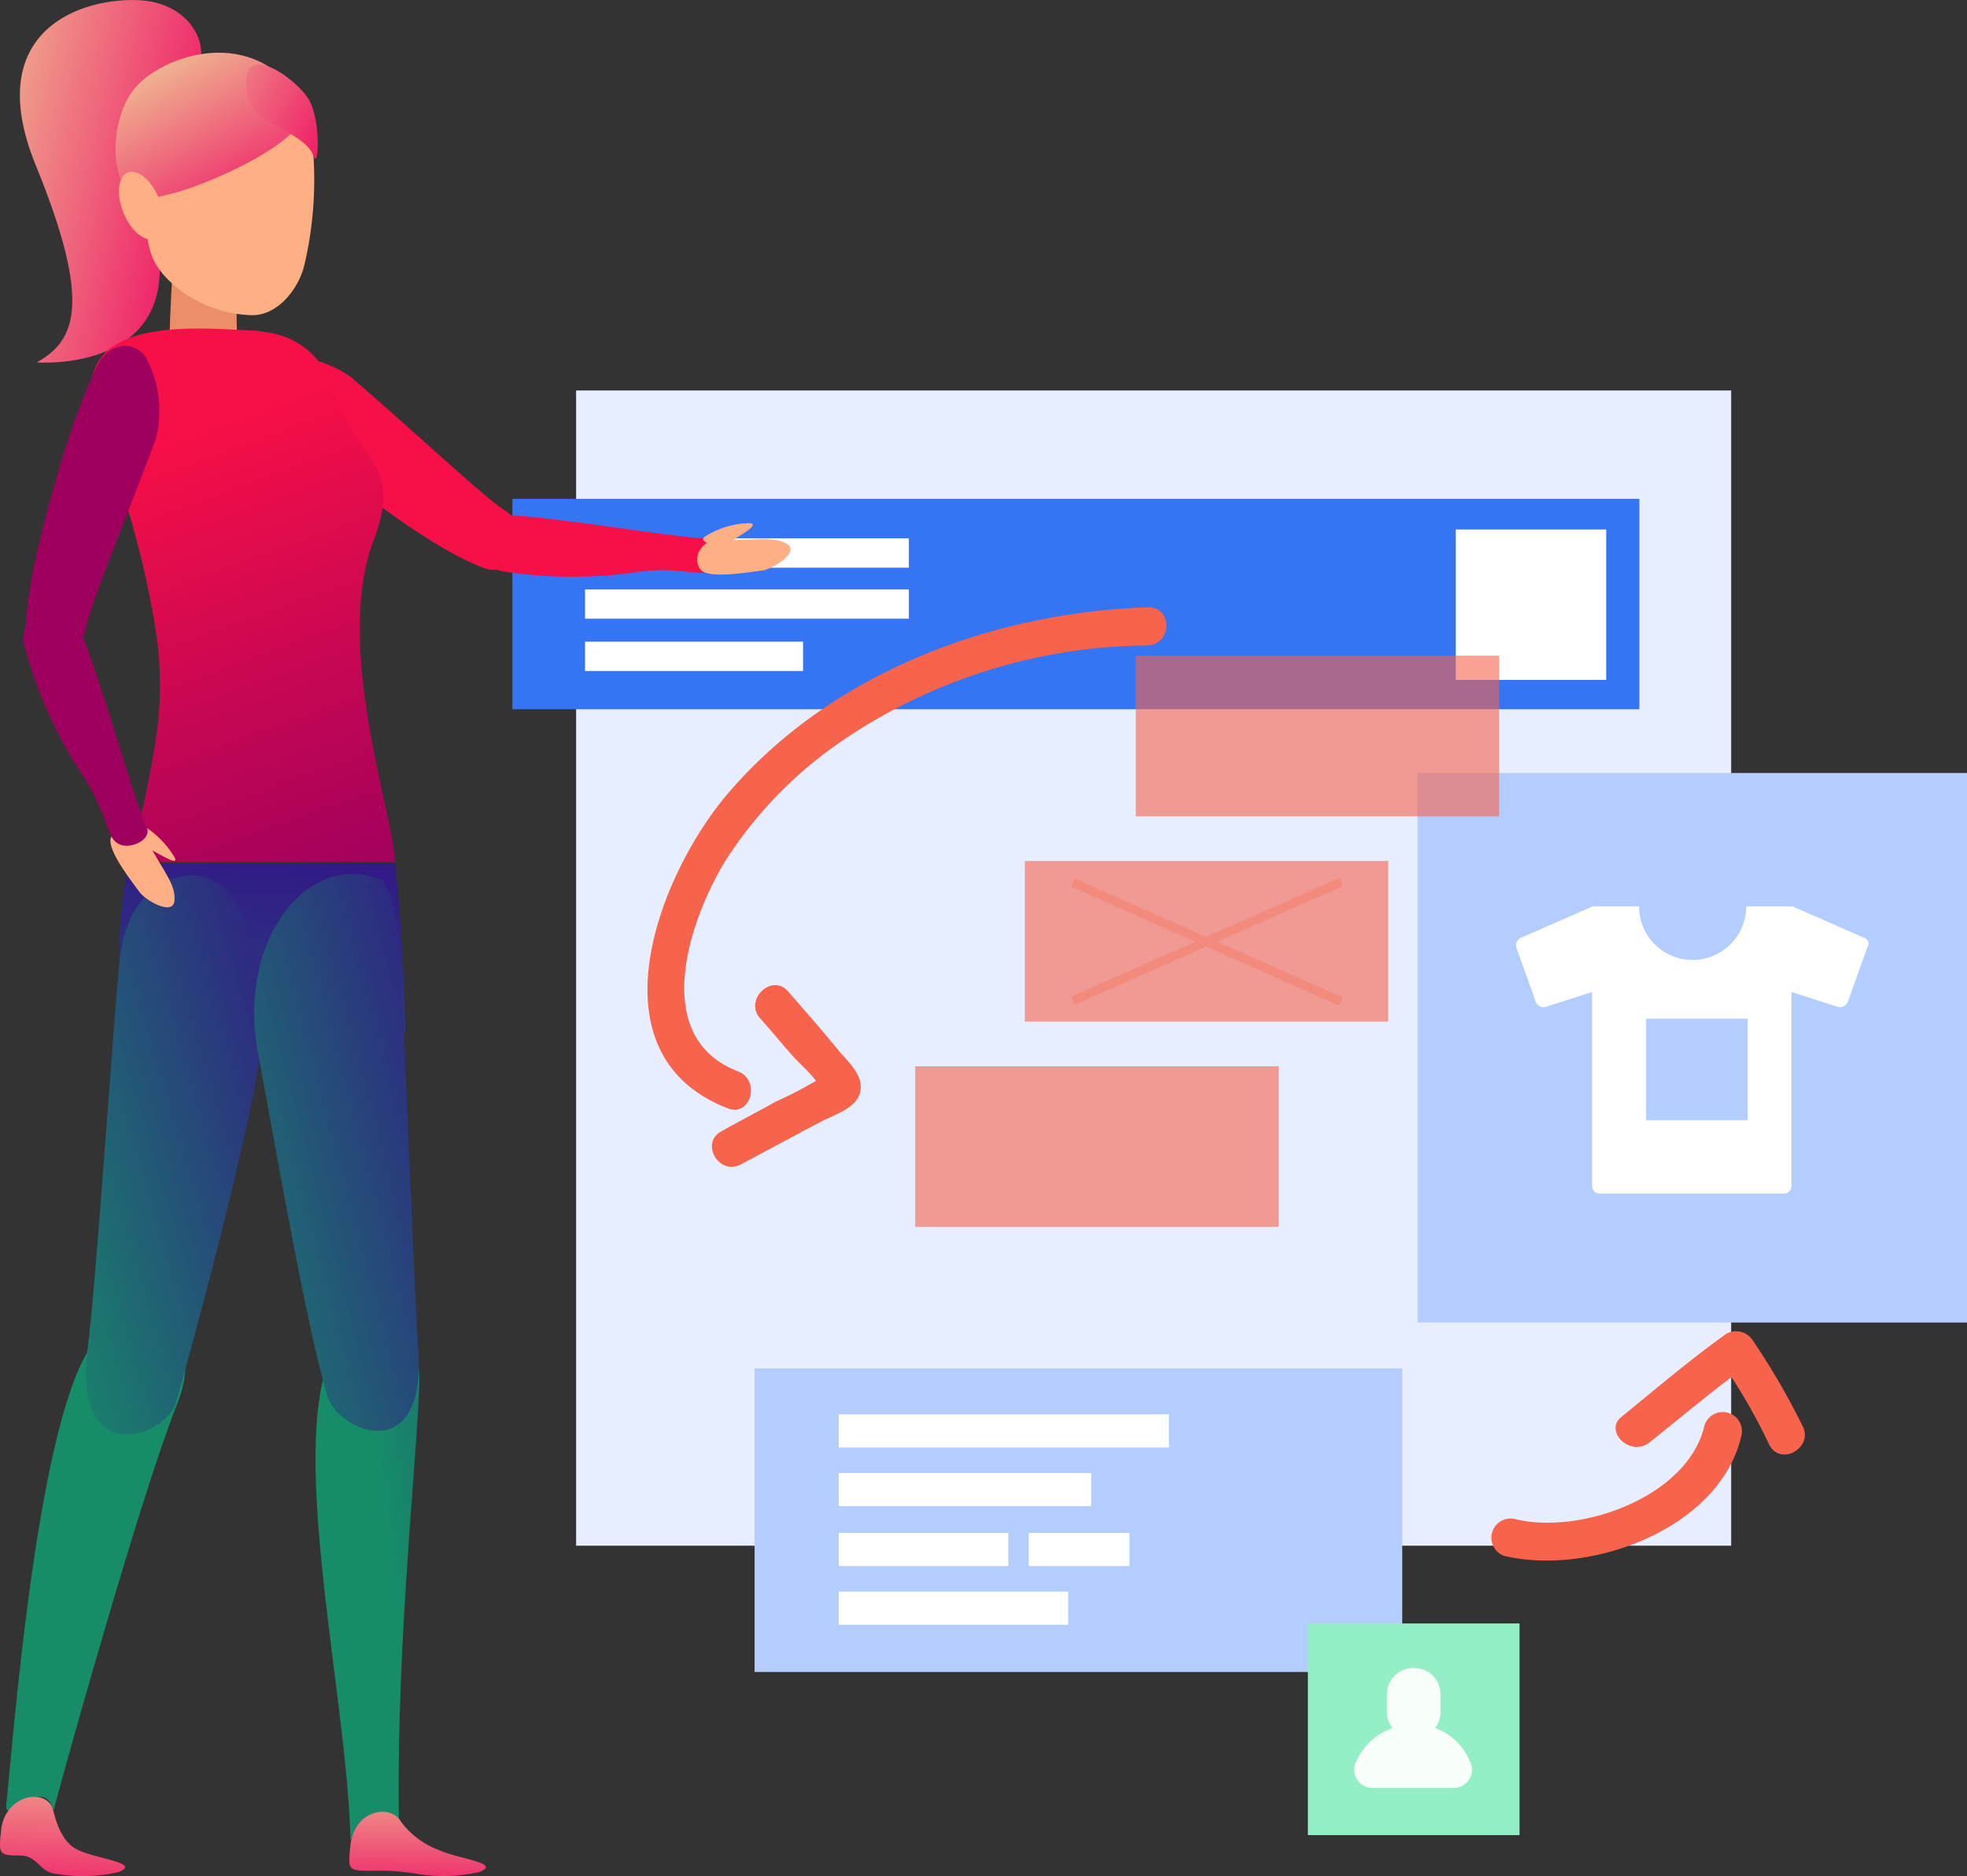 <svg xmlns="http://www.w3.org/2000/svg" xmlns:xlink="http://www.w3.org/1999/xlink" width="136.114" height="129.813" viewBox="0 0 136.114 129.813"><rect x="0" y="0" width="136.114" height="129.813" fill="#333333" stroke="none"/><defs><style>.a{fill:#e6eeff;}.b{fill:#3574f3;}.c{fill:#fff;}.d{fill:#b4cdff;}.e,.g{fill:#f7634b;}.e{opacity:0.6;}.f{opacity:0.3;}.h{fill:#95efc6;}.i{fill:#f8fffb;}.j{fill:url(#a);}.k{fill:url(#b);}.l{fill:url(#c);}.m{fill:#ea8f68;}.n{fill:url(#d);}.o{fill:url(#e);}.p{fill:url(#f);}.q{fill:url(#g);}.r{fill:url(#h);}.s{fill:url(#i);}.t{fill:#ffaf84;}.u{fill:url(#j);}.v{fill:url(#k);}.w{fill:url(#l);}.x{fill:url(#m);}.y{fill:url(#n);}.z{fill:url(#o);}</style><linearGradient id="a" x1="2.662" y1="1.304" x2="-0.079" y2="0.315" gradientUnits="objectBoundingBox"><stop offset="0" stop-color="#2c27ce"/><stop offset="0.649" stop-color="#ef1d68"/><stop offset="1" stop-color="#efba92"/></linearGradient><linearGradient id="b" x1="-3.231" y1="13.953" x2="-3.803" y2="15.746" gradientUnits="objectBoundingBox"><stop offset="0" stop-color="#f70f47"/><stop offset="1" stop-color="#9e005d"/></linearGradient><linearGradient id="c" x1="0.245" y1="26.563" x2="-0.464" y2="33.546" xlink:href="#b"/><linearGradient id="d" x1="0.447" y1="0.19" x2="0.634" y2="1.104" xlink:href="#b"/><linearGradient id="e" x1="0.729" y1="-0.561" x2="-0.058" y2="3.33" gradientUnits="objectBoundingBox"><stop offset="0" stop-color="#36078b"/><stop offset="1" stop-color="#168d68"/></linearGradient><linearGradient id="f" x1="1.15" y1="-2.283" x2="-0.133" y2="-0.925" xlink:href="#e"/><linearGradient id="g" x1="1.166" y1="-0.212" x2="-0.109" y2="0.959" xlink:href="#e"/><linearGradient id="h" x1="2.854" y1="-0.88" x2="0.689" y2="0.385" gradientUnits="objectBoundingBox"><stop offset="0" stop-color="#36078b"/><stop offset="0.409" stop-color="#293e7d"/><stop offset="1" stop-color="#168d68"/></linearGradient><linearGradient id="i" x1="1.27" y1="-0.105" x2="-0.096" y2="1.071" xlink:href="#e"/><linearGradient id="j" x1="0.353" y1="4.426" x2="0.539" y2="-0.439" xlink:href="#a"/><linearGradient id="k" x1="0.304" y1="4.512" x2="0.56" y2="-0.463" xlink:href="#a"/><linearGradient id="l" x1="1.726" y1="2.416" x2="0.239" y2="0.204" xlink:href="#a"/><linearGradient id="m" x1="3.553" y1="3.067" x2="-0.378" y2="-0.352" xlink:href="#a"/><linearGradient id="n" x1="9.691" y1="-2.857" x2="8.313" y2="-1.367" xlink:href="#b"/><linearGradient id="o" x1="-5.952" y1="-9.497" x2="-7.036" y2="-8.091" xlink:href="#b"/></defs><g transform="translate(-0.011 0.023)"><g transform="translate(35.466 26.993)"><rect class="a" width="79.928" height="79.928" transform="translate(4.411)"/><g transform="translate(0 7.499)"><path class="b" d="M0,0H77.987V14.556H0Z"/><rect class="c" width="10.41" height="10.41" transform="translate(65.283 2.117)"/><rect class="c" width="22.408" height="2.029" transform="translate(5.029 2.735)"/><rect class="c" width="22.408" height="2.029" transform="translate(5.029 6.264)"/><rect class="c" width="15.086" height="2.029" transform="translate(5.029 9.881)"/></g><g transform="translate(16.762 67.665)"><path class="d" d="M0,0H44.816V21H0Z"/><rect class="c" width="22.849" height="2.294" transform="translate(5.823 3.176)"/><rect class="c" width="17.468" height="2.294" transform="translate(5.823 7.234)"/><rect class="c" width="11.733" height="2.294" transform="translate(5.823 11.38)"/><rect class="c" width="6.969" height="2.294" transform="translate(18.967 11.38)"/><rect class="c" width="15.88" height="2.294" transform="translate(5.823 15.439)"/></g><g transform="translate(62.636 26.466)"><rect class="d" width="38.023" height="38.023"/><path class="c" d="M244.539,147.078l-4.968-2.178h-3.21a3.707,3.707,0,1,1-7.414,0h-3.21l-4.968,2.178a.572.572,0,0,0-.306.688l1.338,3.745a.575.575,0,0,0,.688.344l3.21-1.032v13.414a.522.522,0,0,0,.535.535h12.726a.522.522,0,0,0,.535-.535V150.824l3.21,1.032a.6.6,0,0,0,.688-.344l1.338-3.745A.436.436,0,0,0,244.539,147.078Z" transform="translate(-213.618 -135.671)"/><rect class="d" width="7.023" height="7.023" transform="translate(15.821 17)"/></g><rect class="e" width="25.143" height="11.116" transform="translate(43.14 18.35)"/><rect class="e" width="25.143" height="11.116" transform="translate(27.878 46.757)"/><rect class="e" width="25.143" height="11.116" transform="translate(35.465 32.553)"/><g class="f" transform="translate(38.673 33.723)"><rect class="g" width="20.291" height="0.618" transform="translate(0.25 0.049) rotate(23.928)"/><rect class="g" width="0.618" height="20.291" transform="translate(18.554) rotate(66.116)"/></g><path class="g" d="M85.47,47.6c-10.763.353-21.879,4.5-29.024,12.792-4.94,5.734-9.7,18.173-.088,21.879,1.588.618,2.294-1.941.706-2.558-6.175-2.382-3.352-10.5-.882-14.556a28.908,28.908,0,0,1,7.675-8.028,38.011,38.011,0,0,1,21.438-6.881c1.853,0,1.853-2.647.176-2.647Z" transform="translate(-41.449 -32.603)"/><path class="g" d="M59.159,79.5c.794.882,1.5,1.764,2.294,2.647.618.706,1.853,1.676,2.029,2.558.088-.441.265-.882.353-1.323a28.52,28.52,0,0,1-3.617,1.941c-1.235.706-2.47,1.323-3.705,2.029-1.5.794-.176,3.088,1.323,2.294,1.853-.97,3.617-1.941,5.47-2.911.97-.529,2.647-.97,2.823-2.206.176-1.059-.794-1.941-1.412-2.647-1.147-1.412-2.382-2.823-3.617-4.235-1.147-1.235-3,.618-1.941,1.853Z" transform="translate(-42.044 -36.094)"/><path class="g" d="M117.88,120.67c5.911,1.412,14.909-1.853,16.409-8.293a1.327,1.327,0,0,0-2.558-.706c-1.147,4.94-8.646,7.587-13.145,6.44a1.33,1.33,0,0,0-.706,2.558Z" transform="translate(-49.245 -40.037)"/><path class="g" d="M129.087,112.072c2.206-1.764,4.411-3.617,6.7-5.293a14.1,14.1,0,0,0-1.853-.441,39.672,39.672,0,0,1,3.441,5.911c.794,1.5,3.088.176,2.294-1.323a49.167,49.167,0,0,0-3.441-5.911,1.369,1.369,0,0,0-1.853-.441c-2.47,1.764-4.852,3.793-7.234,5.734-1.235.97.618,2.823,1.941,1.764Z" transform="translate(-50.394 -39.29)"/><g transform="translate(55.049 85.309)"><rect class="h" width="14.645" height="14.645" transform="translate(0 0)"/><path class="i" d="M110.653,135.652h0A1.809,1.809,0,0,1,108.8,133.8v-1.147a1.809,1.809,0,0,1,1.853-1.853h0a1.809,1.809,0,0,1,1.853,1.853V133.8A1.809,1.809,0,0,1,110.653,135.652Z" transform="translate(-103.33 -127.712)"/><path class="i" d="M110.351,135.2a4.4,4.4,0,0,0-3.97,2.558,1.263,1.263,0,0,0,1.147,1.853h5.558a1.263,1.263,0,0,0,1.147-1.853A4.177,4.177,0,0,0,110.351,135.2Z" transform="translate(-103.028 -128.231)"/></g></g><path class="j" d="M13.683,5.114C14.918,3.35,13.506.262,9.977,0,5.919-.267-1.138,2.026,2.655,11.378c3.97,9.7,2.735,12.174.088,13.674,0,0,9.175.706,8.469-7.322S10.771,9.172,13.683,5.114Z" transform="translate(-0.184 0)"/><path class="k" d="M36.019,42.634c-1.323-.441-4.146-1.764-9.792-6.175a50.735,50.735,0,0,1-5.646-4.852c-1.676-1.588-.706-3.352.529-3.617A7.73,7.73,0,0,1,26.668,29.4c5.293,4.587,9.087,8.2,10.586,9.175C39.46,39.987,37.607,43.163,36.019,42.634Z" transform="translate(-2.318 -3.29)"/><path class="l" d="M53.716,44.1c-.794.706-1.676-.176-4.94.176a31.113,31.113,0,0,1-9.528,0c-2.294-.353-2.735-3.705,0-3.882,2.382-.088,12.616,1.676,14.115,1.588C54.333,41.988,54.333,43.576,53.716,44.1Z" transform="translate(-4.399 -4.761)"/><path class="m" d="M13.653,19c0,.176-.353,4.411-.353,7.675,0,1.588,1.147,3.088,2.294,3.176h.088a2.852,2.852,0,0,0,2.382-3,37.463,37.463,0,0,1,0-5.823Z" transform="translate(-1.565 -2.241)"/><path class="n" d="M9.661,38.145a61.987,61.987,0,0,1,2.029,8.91,24.381,24.381,0,0,1,0,6.7c-.176,1.323-.441,2.647-.706,3.97-.088.529-1.059,4.5-1.147,4.94h18.35c-.176-3.617-4.235-14.909-1.5-22.232,1.941-5.117-.618-5.205-2.382-9.44a12.521,12.521,0,0,0-1.5-3.088,5.331,5.331,0,0,0-2.823-1.764,11.031,11.031,0,0,0-1.676-.265c-3.088-.088-10.41-.97-11.116,3.441a8.455,8.455,0,0,0,.353,3.617c.441,1.323,1.059,2.47,1.5,3.793A6.829,6.829,0,0,1,9.661,38.145Z" transform="translate(-0.838 -3.036)"/><path class="o" d="M10.1,79.345s-1.588-3.97-.088-11.645H28.452s.618,5.47.706,11.645Z" transform="translate(-1.102 -7.978)"/><g transform="translate(0.429 60.535)"><path class="p" d="M12.32,109.3c2.382-5.911-3.441-7.94-6.087-3.793C2.527,111.331.939,133.033.5,137c-.088.529.265.441.529.441.882-.176.529-1.059,1.853-.97.706,0,.882.97.882.97C5.174,132.151,10.026,115.036,12.32,109.3Z" transform="translate(-0.484 -72.709)"/><path class="q" d="M18.88,80.336C19.5,72.661,16.586,66.662,12,69.22c-1.941,1.059-2.647,3.176-2.911,5.205S7.411,97.451,6.882,101.244c-1.147,8.557,5.381,6.264,6.087,3.882C14.734,99.038,18.527,84.482,18.88,80.336Z" transform="translate(-1.222 -68.621)"/></g><path class="r" d="M31.941,108.109c.265-5.823-5.2-5.646-6.528-.97-2.117,7.411,1.588,23.29,1.764,32.377.97-1.588,1.853-1.941,2.294-1.941a1.577,1.577,0,0,1,1.059.618C30.353,126.282,31.677,114.372,31.941,108.109Z" transform="translate(-2.916 -12.216)"/><path class="s" d="M25.022,104.673c.706,2.382,6.969,5.117,6.264-3.529-.265-3.793-1.059-24.878-1.235-26.907s-.529-5.029-1.5-5.381c-4.94-1.853-9.7,4.235-8.381,11.822C21.141,85.794,23.522,99.732,25.022,104.673Z" transform="translate(-2.348 -8.074)"/><path class="t" d="M11.185,14.287c.353,3.617.441,4.411,2.029,5.911A8.6,8.6,0,0,0,18.772,22.4c1.853,0,3.264-1.941,3.617-3.529a25.754,25.754,0,0,0,.441-9.263A5.785,5.785,0,0,0,17.537,5.2C14.979,5.2,10.3,5.465,11.185,14.287Z" transform="translate(-1.303 -0.615)"/><path class="u" d="M31.018,142.8a5.844,5.844,0,0,0,2.647,1.941c1.412.618,4.323.882,2.735,1.5a11.14,11.14,0,0,1-4.5.088,17.128,17.128,0,0,0-3.088-.176c-1.5,0-1.5-.088-1.323-1.764C27.754,141.92,30.313,141.479,31.018,142.8Z" transform="translate(-3.228 -16.738)"/><path class="v" d="M3.618,141.605c.176.441.441,2.382,1.853,3s4.323.882,2.735,1.5a11.14,11.14,0,0,1-4.5.088c-.97-.176-1.147-1.235-2.294-1.235-1.5,0-1.5-.088-1.323-1.764C.354,140.811,3,140.282,3.618,141.605Z" transform="translate(0 -16.6)"/><path class="w" d="M22.065,7.63c1.412,2.382-8.91,6.881-11.2,6.528s-2.294-5.293-.529-7.5C12.1,4.366,18.712,1.9,22.065,7.63Z" transform="translate(-1.067 -0.487)"/><path class="x" d="M19.389,7.122c.353,2.029,3.97,2.558,4.587,4.235.353,1.059.529-2.294-.265-3.793S18.684,2.976,19.389,7.122Z" transform="translate(-2.273 -0.597)"/><ellipse class="t" cx="1.323" cy="2.47" rx="1.323" ry="2.47" transform="translate(7.621 12.414) rotate(-22.215)"/><path class="y" d="M2,47.127c0-1.412.265-4.5,2.294-11.38a52.175,52.175,0,0,1,2.558-7.058c.97-2.117,2.911-1.853,3.529-.706A7.746,7.746,0,0,1,11,33.629c-2.47,6.528-4.5,11.38-4.852,13.145C5.617,49.332,2,48.715,2,47.127Z" transform="translate(-0.234 -3.196)"/><g transform="translate(1.634 41.974)"><g transform="translate(6.017 15.029)"><path class="t" d="M11.143,64.69A6.541,6.541,0,0,1,13.349,66.9c.353.706-1.059-.265-1.853-.618C10.791,65.925,10.349,64.249,11.143,64.69Z" transform="translate(-8.912 -64.617)"/><path class="t" d="M11.255,65.863c1.059,2.029,1.941,2.911,1.853,4.058-.088,1.059-1.853.088-2.382-.529-.441-.618-2.294-2.911-2.029-3.793C9.049,64.716,10.549,64.363,11.255,65.863Z" transform="translate(-8.671 -64.643)"/></g><path class="z" d="M8.511,64.007c-.97-.441-.618-1.588-2.382-4.5a30.6,30.6,0,0,1-4.146-9c-.794-2.294,2.206-4.323,3.617-1.676,1.147,2.206,4.058,12.616,4.764,13.939C10.8,63.654,9.3,64.36,8.511,64.007Z" transform="translate(-1.851 -47.581)"/></g><g transform="translate(48.257 36.156)"><path class="t" d="M55.372,41.881a6.067,6.067,0,0,1,3-.882c.794.088-.706.882-1.412,1.323S54.578,42.322,55.372,41.881Z" transform="translate(-54.753 -40.987)"/><path class="t" d="M56.464,42.3c2.294.088,3.441-.265,4.411.265s-.794,1.676-1.588,1.853c-.794.088-3.617.618-4.323,0C54.347,43.707,54.788,42.207,56.464,42.3Z" transform="translate(-54.699 -41.137)"/></g></g></svg>